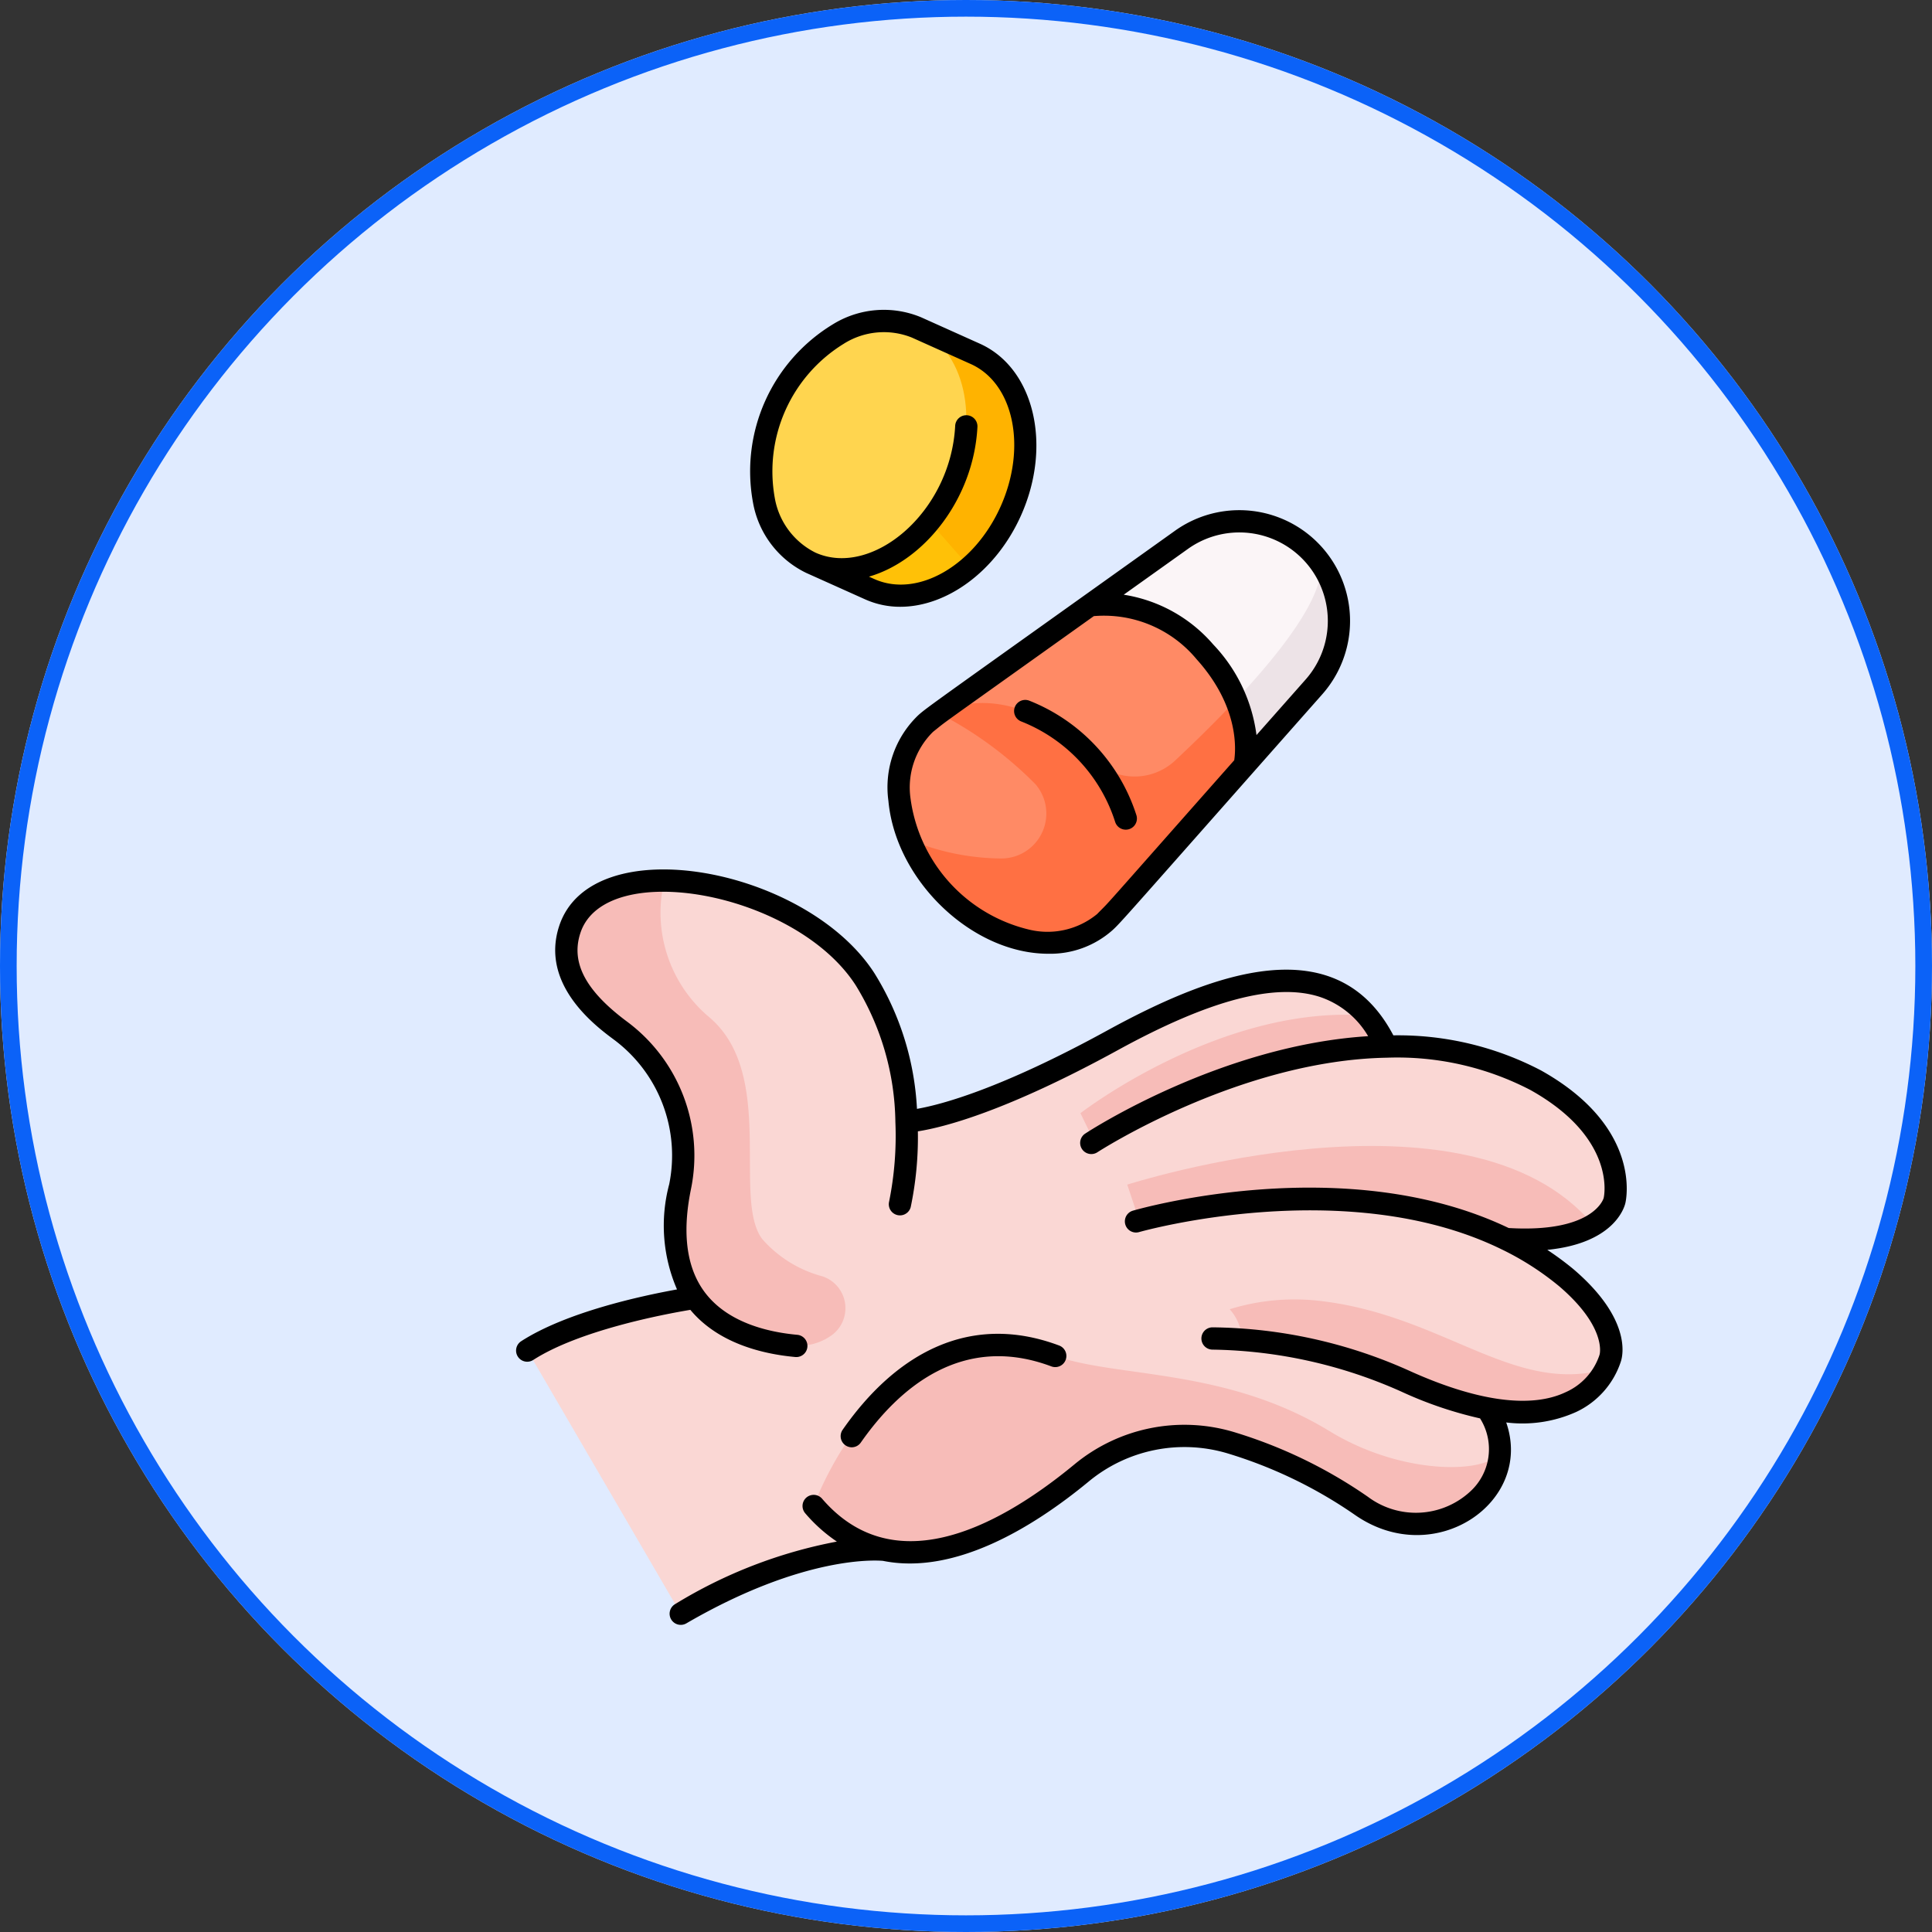 <svg xmlns="http://www.w3.org/2000/svg" width="116" height="116" viewBox="0 0 116 116">
  <rect x="0" y="0" width="116" height="116" fill="#333333" stroke="none"/>
  <g id="Grupo_1043979" data-name="Grupo 1043979" transform="translate(-864 -14804)">
    <g id="Elipse_4817" data-name="Elipse 4817" transform="translate(864 14804)" fill="#e0ebff" stroke="#0b62f8" stroke-width="1">
      <circle cx="58" cy="58" r="58" stroke="none"/>
      <circle cx="58" cy="58" r="57.5" fill="none"/>
    </g>
    <g id="droga" transform="translate(858.264 14829.065)">
      <g id="Grupo_1043129" data-name="Grupo 1043129" transform="translate(37.405 -7.773)">
        <path id="Trazado_772247" data-name="Trazado 772247" d="M104.733,225.607a2.507,2.507,0,0,0,1.273-1.479s.965-4.033-4.729-7.215a17.992,17.992,0,0,0-8.963-2.024,8.235,8.235,0,0,0-1.189-1.865c-2.777-3.222-7.652-2.682-15.256,1.487-7.964,4.366-11.665,4.826-12.376,4.875a16.925,16.925,0,0,0-2.479-8.526c-2.357-3.677-7.784-5.92-12.056-5.937-2.748-.01-5.02.9-5.684,2.948-.813,2.5.932,4.492,3.056,6.069A9.334,9.334,0,0,1,49.9,223.3c-.642,3.118-.146,5.238.895,6.671-1.2.187-6.942,1.164-10.06,3.163l9.206,15.807c7.309-4.247,11.87-3.874,12.227-3.837l.012,0,.012,0c4.59.941,9.752-2.73,12.987-5.625q.01.083.025.165a9.706,9.706,0,0,1,7.759-.972,27.966,27.966,0,0,1,7.859,3.8c3.7,2.554,8.217.144,8.3-3.279a4.564,4.564,0,0,0-.769-2.577c4.74.894,6.522-1.229,7.122-2.365v0a3.225,3.225,0,0,0,.271-.657s.714-1.957-2.628-4.818a18.1,18.1,0,0,0-3.633-2.327c2.723.181,4.317-.281,5.246-.838Z" transform="translate(-40.736 -169.342)" fill="#fad7d4"/>
        <g id="Grupo_1043128" data-name="Grupo 1043128" transform="translate(2.334 35.58)">
          <path id="Trazado_772248" data-name="Trazado 772248" d="M174.445,377.188c-6.216-3.793-12.7-3.188-16.464-4.512-10.126-3.342-14.5,9.007-14.5,9.007a7.6,7.6,0,0,0,4.246,2.63l.012,0,.012,0c3.142.644,6.552-.873,9.428-2.824a33.957,33.957,0,0,0,3.557-2.8c0,.013,0,.026,0,0a9.725,9.725,0,0,1,7.784-.806,27.966,27.966,0,0,1,7.859,3.8c3.7,2.554,8.217.144,8.3-3.279C184.179,379.707,179,379.97,174.445,377.188Z" transform="translate(-128.628 -344.136)" fill="#f7bcb8"/>
          <path id="Trazado_772249" data-name="Trazado 772249" d="M283.984,304.917c-.928.557-2.523,1.019-5.246.838-8.946-4.358-20.417-1.541-22.019-1.112L256,302.486S276.485,295.9,283.984,304.917Z" transform="translate(-222.321 -284.232)" fill="#f7bcb8"/>
          <path id="Trazado_772250" data-name="Trazado 772250" d="M315.361,359.434v0c-.771,1.462-3.5,4.56-11.977.754a28.738,28.738,0,0,0-9.859-2.532,2.928,2.928,0,0,0-.744-1.811c.514-.147,0,0,0,0a13.158,13.158,0,0,1,5.485-.492C305.638,356.224,309.882,361.011,315.361,359.434Z" transform="translate(-252.952 -330.109)" fill="#f7bcb8"/>
          <path id="Trazado_772251" data-name="Trazado 772251" d="M70.537,232.28a3.389,3.389,0,0,1-2.2.56,10.666,10.666,0,0,1-3.145-.734,6.413,6.413,0,0,1-2.779-2.14c-1.04-1.434-1.537-3.553-.895-6.671a9.334,9.334,0,0,0-3.571-9.356c-2.124-1.577-3.869-3.566-3.056-6.069.664-2.046,2.936-2.958,5.684-2.948a8.191,8.191,0,0,0,2.683,8.193c4.062,3.409,1.378,10.914,3.192,13.329a7.291,7.291,0,0,0,3.6,2.235,2.013,2.013,0,0,1,.488,3.6Z" transform="translate(-54.689 -204.923)" fill="#f7bcb8"/>
          <path id="Trazado_772252" data-name="Trazado 772252" d="M257.6,254.986c-8.374.151-16.278,4.876-17.56,5.679l-.815-1.68s8.424-6.522,17.185-5.865A8.235,8.235,0,0,1,257.6,254.986Z" transform="translate(-208.356 -245.02)" fill="#f7bcb8"/>
        </g>
        <path id="Trazado_772253" data-name="Trazado 772253" d="M199,85.91l-4.152,4.682-8.008,9.032a4.857,4.857,0,0,1-.39.4c-2.462,2.22-6.867,1.347-9.835-1.947a10.312,10.312,0,0,1-1.9-3.009c-1.067-2.641-.776-5.385.989-6.976a4.47,4.47,0,0,1,.825-.589l9.047-6.5,5.47-3.928a5.974,5.974,0,0,1,8.388,1.43v0A5.978,5.978,0,0,1,199,85.91Z" transform="translate(-151.78 -61.949)" fill="#ff8a65"/>
        <path id="Trazado_772254" data-name="Trazado 772254" d="M202.092,98.624l-12.16,13.714a4.861,4.861,0,0,1-.39.4c-2.462,2.22-6.867,1.347-9.835-1.947a10.312,10.312,0,0,1-1.9-3.009l0,0a14.569,14.569,0,0,0,5.509,1.133h.025a2.7,2.7,0,0,0,2.046-4.45,22.773,22.773,0,0,0-5.768-4.245c2.536-1.424,6.35-.417,9.012,2.536l.026.029a3.562,3.562,0,0,0,5.1.256c3.609-3.377,8.978-8.916,8.768-11.813A5.978,5.978,0,0,1,202.092,98.624Z" transform="translate(-154.877 -74.663)" fill="#ff7043"/>
        <path id="Trazado_772255" data-name="Trazado 772255" d="M256.152,85.91,252,90.592a6.936,6.936,0,0,0-.524-3.908,10.036,10.036,0,0,0-1.859-2.887A7.887,7.887,0,0,0,242.726,81l5.47-3.928a5.974,5.974,0,0,1,8.388,1.43v0A5.978,5.978,0,0,1,256.152,85.91Z" transform="translate(-208.937 -61.949)" fill="#fbf5f7"/>
        <path id="Trazado_772256" data-name="Trazado 772256" d="M299.712,98.624l-4.152,4.682a6.936,6.936,0,0,0-.524-3.908c2.75-2.931,5.251-6.179,5.107-8.175A5.978,5.978,0,0,1,299.712,98.624Z" transform="translate(-252.496 -74.663)" fill="#ede3e7"/>
        <path id="Trazado_772257" data-name="Trazado 772257" d="M154.448,17.4a9.664,9.664,0,0,1-2.471,3.369c-1.833,1.584-4.1,2.171-6,1.318L142.445,20.5l3.14-7,3.2-7.131,3.533,1.586C155.245,9.272,156.2,13.5,154.448,17.4Z" transform="translate(-125.431 -4.007)" fill="#ffc107"/>
        <path id="Trazado_772258" data-name="Trazado 772258" d="M170.078,17.4a9.664,9.664,0,0,1-2.471,3.369L161.215,13.5l3.2-7.131,3.533,1.586C170.876,9.272,171.827,13.5,170.078,17.4Z" transform="translate(-141.061 -4.007)" fill="#ffb300"/>
        <ellipse id="Elipse_4834" data-name="Elipse 4834" cx="7.744" cy="5.808" rx="7.744" ry="5.808" transform="translate(11.707 14.125) rotate(-65.845)" fill="#ffd54f"/>
      </g>
      <g id="Grupo_1043130" data-name="Grupo 1043130" transform="translate(36.736 -6.473)">
        <path id="Trazado_772259" data-name="Trazado 772259" d="M98.264,213a18.489,18.489,0,0,0-8.869-2.108c-3.4-6.464-10.74-3.821-17.179-.292-6.4,3.509-9.97,4.452-11.424,4.706a17.051,17.051,0,0,0-2.546-8.132c-4.082-6.37-17.005-8.788-18.94-2.835-1.143,3.518,2.2,6,3.294,6.813a8.674,8.674,0,0,1,3.315,8.684,9.637,9.637,0,0,0,.47,6.311c-2.26.409-6.664,1.38-9.341,3.1a.669.669,0,1,0,.722,1.126c2.749-1.762,7.736-2.719,9.419-3,1.671,2.006,4.32,2.651,6.3,2.832a.669.669,0,1,0,.122-1.333c-1.808-.165-4.247-.753-5.6-2.615-1.251-1.725-1.213-4.048-.782-6.144A10.017,10.017,0,0,0,43.4,210.079c-2.5-1.856-3.4-3.549-2.819-5.325,1.475-4.539,12.934-2.486,16.541,3.144a16.038,16.038,0,0,1,2.374,8.19h0a19.934,19.934,0,0,1-.382,4.814.669.669,0,0,0,1.3.312,20.475,20.475,0,0,0,.432-4.559c1.567-.245,5.3-1.2,12.015-4.88,5.491-3.01,9.453-4.055,12.114-3.194a5.323,5.323,0,0,1,2.906,2.361c-8.805.548-16.661,5.633-17,5.857a.669.669,0,0,0,.733,1.119c.084-.055,8.542-5.525,17.386-5.684h0a17.324,17.324,0,0,1,8.624,1.939c5.138,2.871,4.436,6.334,4.4,6.475a.2.2,0,0,0-.005.021c-.044.142-.748,2.084-5.7,1.791-9.739-4.663-22.04-1.193-22.561-1.042a.669.669,0,0,0,.372,1.286c.123-.036,12.441-3.506,21.73,1.019a17.084,17.084,0,0,1,3.491,2.234c2.766,2.367,2.462,3.958,2.43,4.09a.348.348,0,0,0-.016.055,3.724,3.724,0,0,1-2.015,2.211c-2.071.99-5.287.562-9.3-1.239a29.465,29.465,0,0,0-11.916-2.651.669.669,0,0,0,.01,1.338,28.735,28.735,0,0,1,11.328,2.52A23.679,23.679,0,0,0,94.6,233.89a3.446,3.446,0,0,1-.6,4.4,4.807,4.807,0,0,1-6.13.31,28.627,28.627,0,0,0-8.047-3.889,10.358,10.358,0,0,0-9.583,1.946c-4.936,4.071-10.98,6.892-15.143,2.057a.669.669,0,1,0-1.014.873,9.391,9.391,0,0,0,1.9,1.7,28.808,28.808,0,0,0-9.708,3.752.669.669,0,1,0,.672,1.157c7.042-4.092,11.427-3.787,11.808-3.751,4.285.862,8.979-1.986,12.337-4.755a9.021,9.021,0,0,1,8.346-1.7A27.29,27.29,0,0,1,87.11,239.7c4.769,3.3,10.722-.782,9.061-5.566a7.867,7.867,0,0,0,4.2-.629,5.09,5.09,0,0,0,2.687-3.04c.122-.377.624-2.561-2.842-5.527a18.156,18.156,0,0,0-1.578-1.167c3.98-.395,4.618-2.509,4.687-2.806C103.371,220.776,104.34,216.4,98.264,213Z" transform="translate(-36.736 -167.32)"/>
        <path id="Trazado_772260" data-name="Trazado 772260" d="M153.772,374.4a.668.668,0,0,0,.549-.286c2.236-3.2,6.035-6.6,11.438-4.572a.669.669,0,1,0,.47-1.253c-5.334-2-9.783.444-13,5.059A.67.67,0,0,0,153.772,374.4Z" transform="translate(-133.636 -306.094)"/>
        <path id="Trazado_772261" data-name="Trazado 772261" d="M215.876,141.381A9.626,9.626,0,0,1,221.5,147.4a.669.669,0,1,0,1.28-.391,11.009,11.009,0,0,0-6.434-6.881.669.669,0,1,0-.469,1.253Z" transform="translate(-185.547 -116.651)"/>
        <path id="Trazado_772262" data-name="Trazado 772262" d="M171.925,84.249a5.983,5.983,0,0,0-1.8,5.147c.439,4.8,5.035,9.181,9.6,9.181a5.623,5.623,0,0,0,3.838-1.4c.514-.462.692-.7,12.6-14.164a6.65,6.65,0,0,0-8.846-9.822C173,83.415,172.443,83.781,171.925,84.249ZM188.1,74.277a5.312,5.312,0,0,1,7.066,7.846l-2.941,3.325a9.669,9.669,0,0,0-2.6-5.443,8.9,8.9,0,0,0-5.372-2.985Zm-5.645,4.029a7.224,7.224,0,0,1,6.18,2.595c2.549,2.83,2.351,5.421,2.254,6.058-8.656,9.787-7.266,8.246-8.233,9.235a4.688,4.688,0,0,1-4.136.921,9.372,9.372,0,0,1-7.064-7.842,4.688,4.688,0,0,1,1.347-4.018C173.85,84.425,172.246,85.594,182.458,78.306Z" transform="translate(-147.784 -59.905)"/>
        <path id="Trazado_772263" data-name="Trazado 772263" d="M123.88,15.807l3.533,1.586a5.127,5.127,0,0,0,2.112.446c2.782,0,5.735-2.112,7.242-5.47,1.9-4.233.792-8.866-2.466-10.327L130.771.456a5.824,5.824,0,0,0-5.276.412,10.325,10.325,0,0,0-4.812,10.724A5.813,5.813,0,0,0,123.88,15.807Zm2.263-13.768a4.512,4.512,0,0,1,4.076-.364l3.535,1.587c2.585,1.159,3.389,5,1.793,8.559s-5,5.511-7.585,4.351l-.319-.143c3.33-.958,6.285-4.677,6.513-8.978a.669.669,0,1,0-1.336-.071c-.277,5.215-5.006,9.133-8.392,7.606a4.527,4.527,0,0,1-2.44-3.287,8.991,8.991,0,0,1,4.155-9.259Z" transform="translate(-106.47 0.001)"/>
      </g>
    </g>
  </g>
</svg>
